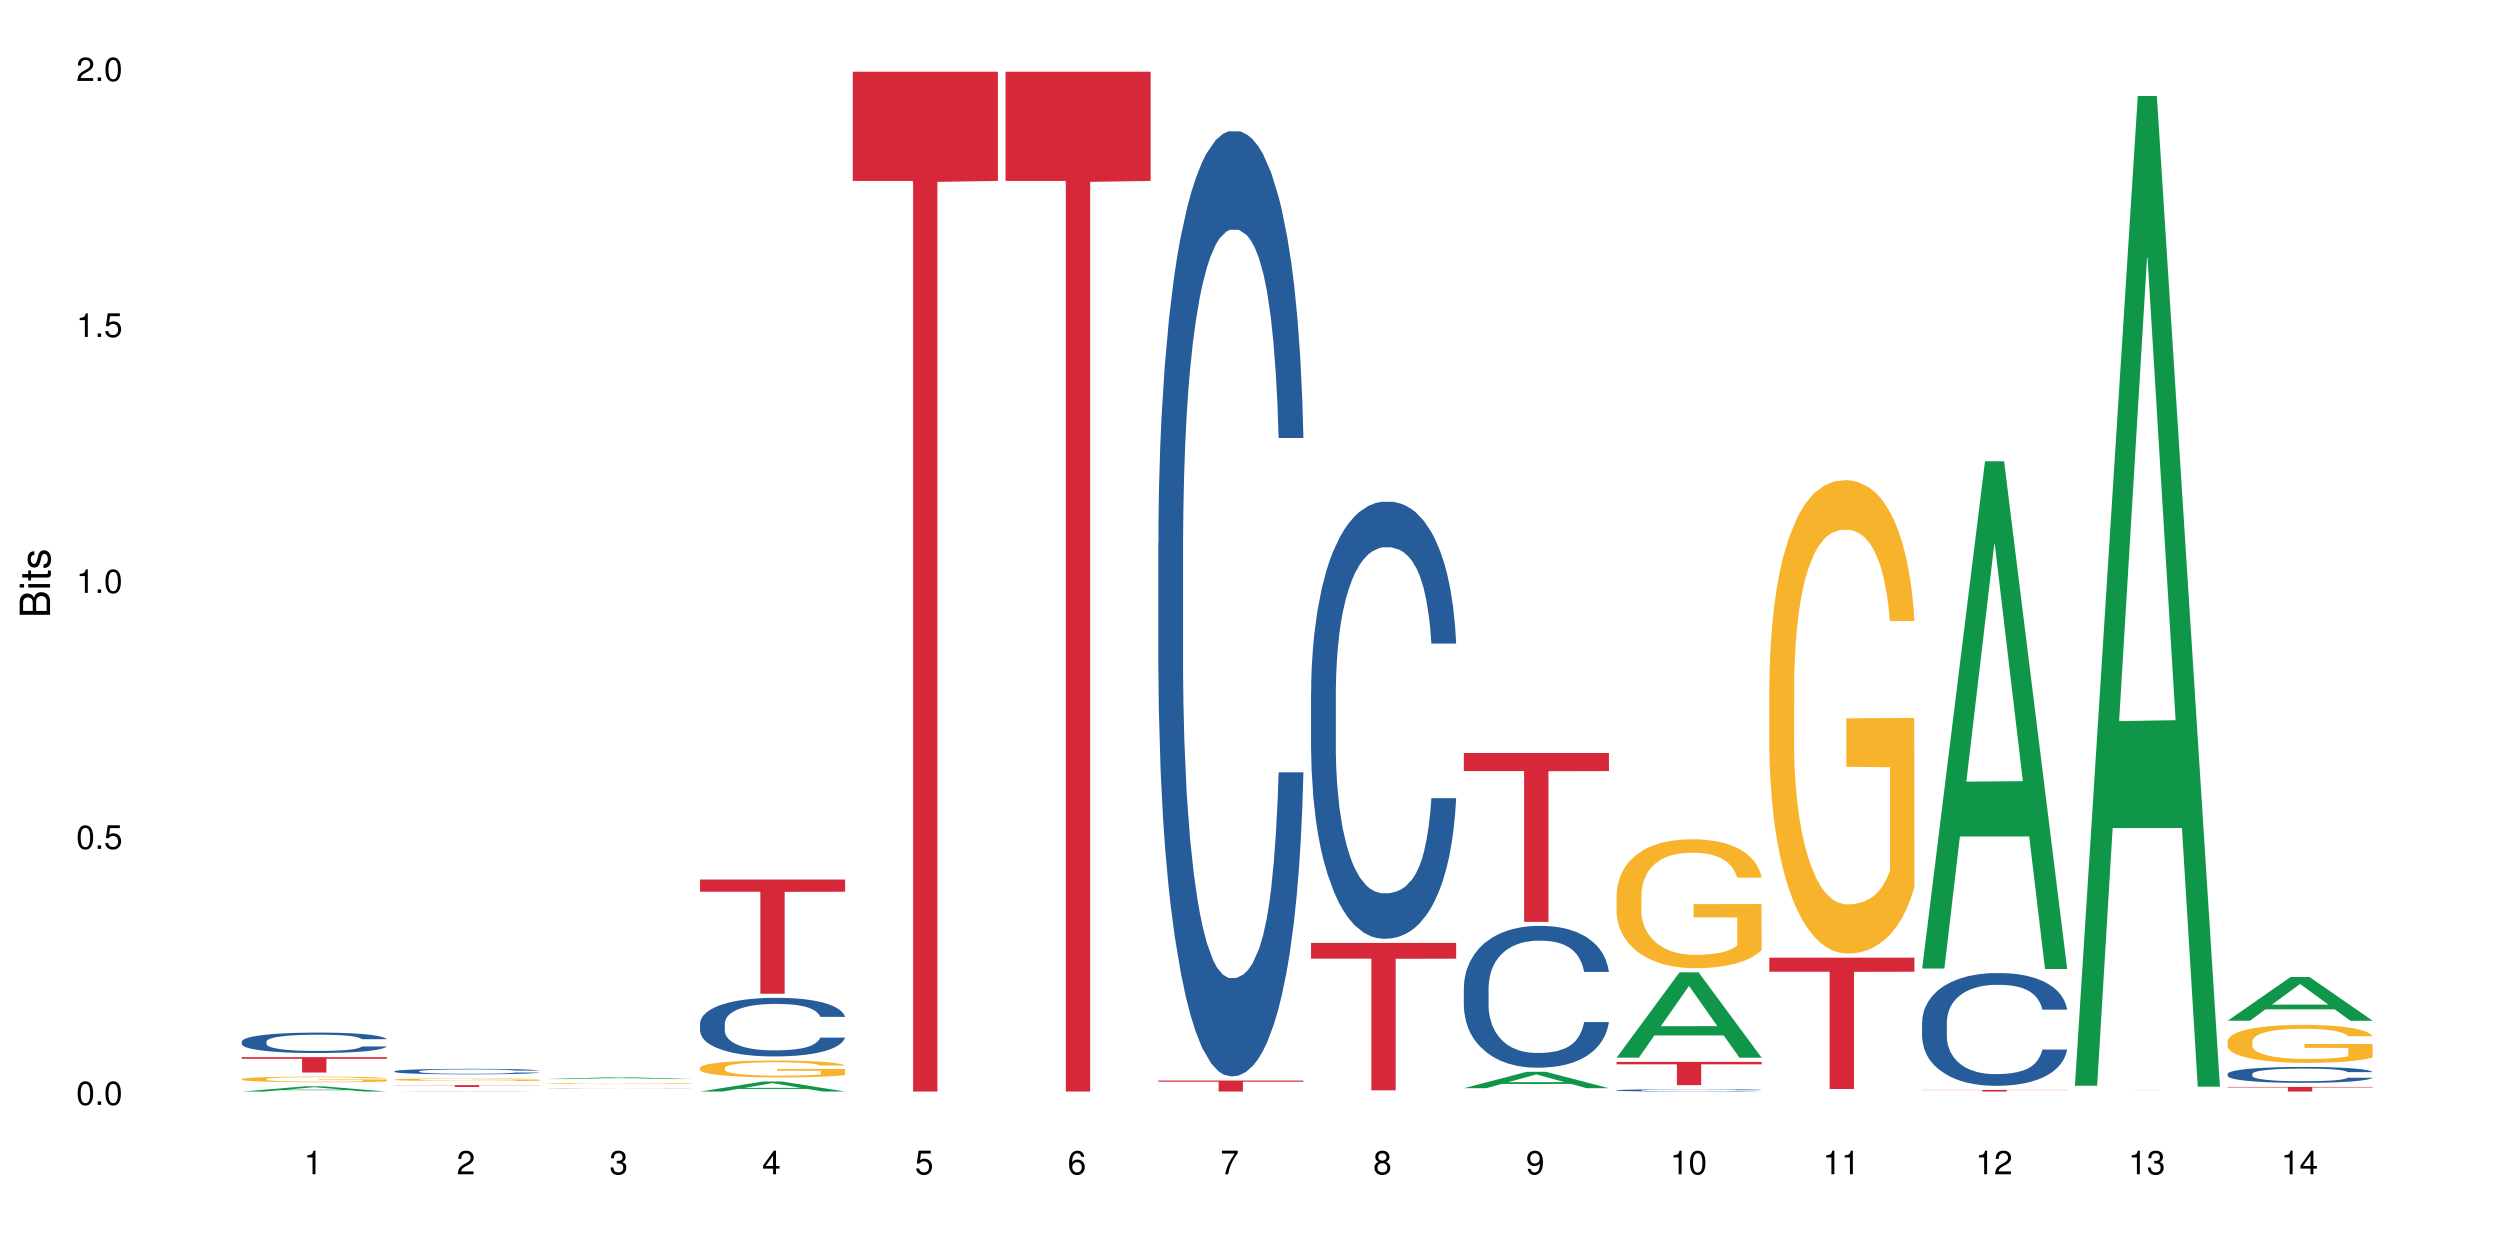 <?xml version="1.0" encoding="UTF-8"?>
<svg xmlns="http://www.w3.org/2000/svg" xmlns:xlink="http://www.w3.org/1999/xlink" width="720pt" height="360pt" viewBox="0 0 720 360" version="1.1">
<defs>
<g>
<symbol overflow="visible" id="glyph0-0">
<path style="stroke:none;" d=""/>
</symbol>
<symbol overflow="visible" id="glyph0-1">
<path style="stroke:none;" d="M 2.641 -6.797 C 2 -6.797 1.422 -6.531 1.078 -6.047 C 0.641 -5.453 0.406 -4.547 0.406 -3.297 C 0.406 -1 1.188 0.219 2.641 0.219 C 4.078 0.219 4.859 -1 4.859 -3.234 C 4.859 -4.562 4.656 -5.438 4.203 -6.047 C 3.844 -6.531 3.281 -6.797 2.641 -6.797 Z M 2.641 -6.047 C 3.547 -6.047 4 -5.125 4 -3.312 C 4 -1.375 3.562 -0.484 2.625 -0.484 C 1.734 -0.484 1.281 -1.422 1.281 -3.281 C 1.281 -5.141 1.734 -6.047 2.641 -6.047 Z M 2.641 -6.047 "/>
</symbol>
<symbol overflow="visible" id="glyph0-2">
<path style="stroke:none;" d="M 1.828 -1 L 0.828 -1 L 0.828 0 L 1.828 0 Z M 1.828 -1 "/>
</symbol>
<symbol overflow="visible" id="glyph0-3">
<path style="stroke:none;" d="M 4.562 -6.797 L 1.062 -6.797 L 0.547 -3.094 L 1.328 -3.094 C 1.719 -3.562 2.047 -3.734 2.578 -3.734 C 3.484 -3.734 4.062 -3.109 4.062 -2.094 C 4.062 -1.125 3.484 -0.531 2.578 -0.531 C 1.828 -0.531 1.375 -0.906 1.188 -1.672 L 0.328 -1.672 C 0.453 -1.109 0.547 -0.844 0.75 -0.594 C 1.125 -0.078 1.828 0.219 2.594 0.219 C 3.969 0.219 4.922 -0.781 4.922 -2.219 C 4.922 -3.562 4.031 -4.484 2.719 -4.484 C 2.25 -4.484 1.859 -4.359 1.469 -4.062 L 1.734 -5.969 L 4.562 -5.969 Z M 4.562 -6.797 "/>
</symbol>
<symbol overflow="visible" id="glyph0-4">
<path style="stroke:none;" d="M 2.484 -4.844 L 2.484 0 L 3.328 0 L 3.328 -6.797 L 2.766 -6.797 C 2.469 -5.75 2.281 -5.609 0.984 -5.453 L 0.984 -4.844 Z M 2.484 -4.844 "/>
</symbol>
<symbol overflow="visible" id="glyph0-5">
<path style="stroke:none;" d="M 4.859 -0.828 L 1.281 -0.828 C 1.359 -1.391 1.672 -1.75 2.5 -2.234 L 3.469 -2.75 C 4.406 -3.266 4.906 -3.969 4.906 -4.812 C 4.906 -5.375 4.672 -5.906 4.266 -6.266 C 3.859 -6.625 3.375 -6.797 2.719 -6.797 C 1.859 -6.797 1.219 -6.5 0.844 -5.922 C 0.609 -5.562 0.5 -5.125 0.484 -4.438 L 1.328 -4.438 C 1.359 -4.906 1.406 -5.188 1.531 -5.406 C 1.75 -5.812 2.188 -6.062 2.703 -6.062 C 3.469 -6.062 4.031 -5.516 4.031 -4.781 C 4.031 -4.25 3.719 -3.797 3.125 -3.438 L 2.234 -2.938 C 0.812 -2.141 0.406 -1.5 0.328 0 L 4.859 0 Z M 4.859 -0.828 "/>
</symbol>
<symbol overflow="visible" id="glyph0-6">
<path style="stroke:none;" d="M 2.125 -3.125 L 2.578 -3.125 C 3.516 -3.125 3.984 -2.703 3.984 -1.891 C 3.984 -1.031 3.469 -0.531 2.578 -0.531 C 1.656 -0.531 1.203 -0.984 1.156 -1.969 L 0.312 -1.969 C 0.344 -1.422 0.438 -1.078 0.609 -0.766 C 0.953 -0.109 1.625 0.219 2.547 0.219 C 3.953 0.219 4.859 -0.609 4.859 -1.906 C 4.859 -2.766 4.516 -3.25 3.703 -3.516 C 4.344 -3.766 4.656 -4.25 4.656 -4.938 C 4.656 -6.109 3.875 -6.797 2.578 -6.797 C 1.203 -6.797 0.484 -6.047 0.453 -4.609 L 1.297 -4.609 C 1.312 -5.016 1.344 -5.25 1.453 -5.453 C 1.641 -5.828 2.062 -6.062 2.594 -6.062 C 3.344 -6.062 3.797 -5.625 3.797 -4.906 C 3.797 -4.422 3.609 -4.141 3.25 -3.984 C 3.016 -3.891 2.719 -3.844 2.125 -3.844 Z M 2.125 -3.125 "/>
</symbol>
<symbol overflow="visible" id="glyph0-7">
<path style="stroke:none;" d="M 3.141 -1.625 L 3.141 0 L 3.984 0 L 3.984 -1.625 L 4.984 -1.625 L 4.984 -2.391 L 3.984 -2.391 L 3.984 -6.797 L 3.359 -6.797 L 0.266 -2.516 L 0.266 -1.625 Z M 3.141 -2.391 L 1 -2.391 L 3.141 -5.359 Z M 3.141 -2.391 "/>
</symbol>
<symbol overflow="visible" id="glyph0-8">
<path style="stroke:none;" d="M 4.781 -5.031 C 4.609 -6.141 3.891 -6.797 2.844 -6.797 C 2.094 -6.797 1.422 -6.438 1.031 -5.828 C 0.609 -5.172 0.406 -4.344 0.406 -3.094 C 0.406 -1.953 0.578 -1.234 0.984 -0.625 C 1.359 -0.078 1.953 0.219 2.703 0.219 C 3.984 0.219 4.922 -0.734 4.922 -2.078 C 4.922 -3.344 4.062 -4.234 2.844 -4.234 C 2.172 -4.234 1.641 -3.969 1.281 -3.469 C 1.281 -5.125 1.828 -6.047 2.797 -6.047 C 3.391 -6.047 3.797 -5.672 3.938 -5.031 Z M 2.734 -3.484 C 3.547 -3.484 4.062 -2.922 4.062 -2 C 4.062 -1.156 3.484 -0.531 2.703 -0.531 C 1.922 -0.531 1.328 -1.188 1.328 -2.047 C 1.328 -2.891 1.906 -3.484 2.734 -3.484 Z M 2.734 -3.484 "/>
</symbol>
<symbol overflow="visible" id="glyph0-9">
<path style="stroke:none;" d="M 4.984 -6.797 L 0.438 -6.797 L 0.438 -5.969 L 4.109 -5.969 C 2.5 -3.656 1.828 -2.234 1.328 0 L 2.219 0 C 2.594 -2.172 3.453 -4.047 4.984 -6.094 Z M 4.984 -6.797 "/>
</symbol>
<symbol overflow="visible" id="glyph0-10">
<path style="stroke:none;" d="M 3.75 -3.578 C 4.453 -4 4.688 -4.344 4.688 -4.984 C 4.688 -6.047 3.844 -6.797 2.641 -6.797 C 1.438 -6.797 0.594 -6.047 0.594 -4.984 C 0.594 -4.359 0.828 -4.016 1.516 -3.578 C 0.734 -3.203 0.359 -2.641 0.359 -1.891 C 0.359 -0.641 1.297 0.219 2.641 0.219 C 3.984 0.219 4.922 -0.641 4.922 -1.875 C 4.922 -2.641 4.531 -3.203 3.75 -3.578 Z M 2.641 -6.047 C 3.359 -6.047 3.812 -5.625 3.812 -4.969 C 3.812 -4.344 3.344 -3.922 2.641 -3.922 C 1.922 -3.922 1.453 -4.344 1.453 -4.984 C 1.453 -5.625 1.922 -6.047 2.641 -6.047 Z M 2.641 -3.203 C 3.484 -3.203 4.062 -2.672 4.062 -1.875 C 4.062 -1.062 3.484 -0.531 2.625 -0.531 C 1.797 -0.531 1.219 -1.078 1.219 -1.875 C 1.219 -2.672 1.797 -3.203 2.641 -3.203 Z M 2.641 -3.203 "/>
</symbol>
<symbol overflow="visible" id="glyph0-11">
<path style="stroke:none;" d="M 0.516 -1.547 C 0.672 -0.438 1.406 0.219 2.438 0.219 C 3.188 0.219 3.859 -0.141 4.266 -0.75 C 4.688 -1.406 4.891 -2.25 4.891 -3.484 C 4.891 -4.625 4.703 -5.359 4.312 -5.953 C 3.938 -6.5 3.344 -6.797 2.594 -6.797 C 1.297 -6.797 0.359 -5.844 0.359 -4.516 C 0.359 -3.25 1.234 -2.344 2.453 -2.344 C 3.094 -2.344 3.562 -2.578 4.016 -3.109 C 4 -1.453 3.469 -0.531 2.5 -0.531 C 1.906 -0.531 1.484 -0.906 1.359 -1.547 Z M 2.578 -6.062 C 3.375 -6.062 3.969 -5.406 3.969 -4.531 C 3.969 -3.688 3.375 -3.094 2.547 -3.094 C 1.734 -3.094 1.234 -3.672 1.234 -4.578 C 1.234 -5.438 1.797 -6.062 2.578 -6.062 Z M 2.578 -6.062 "/>
</symbol>
<symbol overflow="visible" id="glyph1-0">
<path style="stroke:none;" d=""/>
</symbol>
<symbol overflow="visible" id="glyph1-1">
<path style="stroke:none;" d="M 0 -0.953 L 0 -4.891 C 0 -5.719 -0.234 -6.344 -0.734 -6.797 C -1.188 -7.234 -1.812 -7.469 -2.5 -7.469 C -3.547 -7.469 -4.188 -7 -4.625 -5.875 C -4.984 -6.672 -5.641 -7.094 -6.531 -7.094 C -7.156 -7.094 -7.734 -6.859 -8.141 -6.391 C -8.562 -5.938 -8.75 -5.344 -8.75 -4.5 L -8.75 -0.953 Z M -4.984 -2.062 L -7.766 -2.062 L -7.766 -4.219 C -7.766 -4.844 -7.688 -5.203 -7.453 -5.5 C -7.219 -5.812 -6.859 -5.969 -6.375 -5.969 C -5.906 -5.969 -5.531 -5.812 -5.297 -5.5 C -5.062 -5.203 -4.984 -4.844 -4.984 -4.219 Z M -0.984 -2.062 L -4 -2.062 L -4 -4.781 C -4 -5.328 -3.859 -5.688 -3.578 -5.953 C -3.297 -6.219 -2.922 -6.359 -2.484 -6.359 C -2.062 -6.359 -1.688 -6.219 -1.406 -5.953 C -1.109 -5.688 -0.984 -5.328 -0.984 -4.781 Z M -0.984 -2.062 "/>
</symbol>
<symbol overflow="visible" id="glyph1-2">
<path style="stroke:none;" d="M -6.281 -1.797 L -6.281 -0.797 L 0 -0.797 L 0 -1.797 Z M -8.75 -1.797 L -8.75 -0.797 L -7.484 -0.797 L -7.484 -1.797 Z M -8.75 -1.797 "/>
</symbol>
<symbol overflow="visible" id="glyph1-3">
<path style="stroke:none;" d="M -6.281 -3.047 L -6.281 -2.016 L -8.016 -2.016 L -8.016 -1.016 L -6.281 -1.016 L -6.281 -0.172 L -5.469 -0.172 L -5.469 -1.016 L -0.719 -1.016 C -0.078 -1.016 0.281 -1.453 0.281 -2.234 C 0.281 -2.469 0.25 -2.719 0.188 -3.047 L -0.641 -3.047 C -0.609 -2.922 -0.594 -2.766 -0.594 -2.562 C -0.594 -2.141 -0.719 -2.016 -1.156 -2.016 L -5.469 -2.016 L -5.469 -3.047 Z M -6.281 -3.047 "/>
</symbol>
<symbol overflow="visible" id="glyph1-4">
<path style="stroke:none;" d="M -4.531 -5.25 C -5.766 -5.25 -6.469 -4.422 -6.469 -2.969 C -6.469 -1.516 -5.719 -0.562 -4.547 -0.562 C -3.562 -0.562 -3.094 -1.062 -2.734 -2.562 L -2.516 -3.484 C -2.344 -4.188 -2.094 -4.469 -1.625 -4.469 C -1.047 -4.469 -0.641 -3.875 -0.641 -3 C -0.641 -2.453 -0.797 -2 -1.062 -1.75 C -1.25 -1.594 -1.422 -1.531 -1.875 -1.469 L -1.875 -0.406 C -0.422 -0.453 0.281 -1.266 0.281 -2.922 C 0.281 -4.5 -0.5 -5.516 -1.719 -5.516 C -2.656 -5.516 -3.172 -4.984 -3.469 -3.734 L -3.703 -2.766 C -3.891 -1.953 -4.156 -1.609 -4.594 -1.609 C -5.172 -1.609 -5.547 -2.125 -5.547 -2.938 C -5.547 -3.75 -5.203 -4.172 -4.531 -4.203 Z M -4.531 -5.25 "/>
</symbol>
</g>
</defs>
<g id="surface75031">
<rect x="0" y="0" width="720" height="360" style="fill:rgb(100%,100%,100%);fill-opacity:1;stroke:none;"/>
<path style=" stroke:none;fill-rule:nonzero;fill:rgb(6.275%,58.824%,28.235%);fill-opacity:1;" d="M 69.629 314.371 L 69.676 314.367 L 87.758 312.871 L 93.25 312.871 L 111.422 314.371 L 105.039 314.371 L 100.484 313.98 L 80.523 313.98 L 76.059 314.371 L 69.629 314.371 L 82.445 313.816 L 98.652 313.816 L 90.57 313.113 L 90.48 313.113 L 90.391 313.117 L 82.398 313.816 L 82.445 313.816 Z M 69.629 314.371 "/>
<path style=" stroke:none;fill-rule:nonzero;fill:rgb(14.51%,36.078%,60%);fill-opacity:1;" d="M 69.629 299.949 L 69.68 299.941 L 69.68 299.812 L 69.832 299.609 L 70.191 299.352 L 70.547 299.172 L 71.465 298.855 L 72.738 298.551 L 74.062 298.312 L 75.031 298.172 L 75.898 298.066 L 77.887 297.867 L 79.16 297.766 L 80.535 297.672 L 82.219 297.582 L 83.441 297.527 L 86.195 297.441 L 88.234 297.406 L 89.812 297.391 L 93.227 297.391 L 95.266 297.41 L 96.746 297.438 L 98.375 297.48 L 99.75 297.527 L 102.148 297.648 L 104.289 297.797 L 105.258 297.883 L 106.785 298.051 L 107.957 298.211 L 108.773 298.352 L 109.691 298.551 L 110.504 298.793 L 111.117 299.066 L 111.422 299.297 L 104.289 299.297 L 103.93 299.082 L 103.523 298.914 L 102.758 298.695 L 101.992 298.539 L 100.922 298.383 L 99.957 298.281 L 98.629 298.18 L 97.457 298.113 L 96.234 298.066 L 95.062 298.035 L 92.82 298 L 90.219 298 L 89.254 298.012 L 87.266 298.055 L 86.195 298.094 L 84.664 298.168 L 83.594 298.238 L 82.32 298.348 L 81.453 298.438 L 80.383 298.578 L 79.617 298.699 L 78.754 298.879 L 78.242 299.012 L 77.785 299.164 L 77.375 299.34 L 77.07 299.527 L 76.867 299.727 L 76.766 299.922 L 76.766 300.754 L 76.867 300.949 L 77.121 301.172 L 77.785 301.5 L 78.754 301.785 L 79.875 302.012 L 80.945 302.172 L 81.555 302.25 L 82.371 302.336 L 83.645 302.441 L 85.48 302.551 L 86.551 302.594 L 88.184 302.637 L 89.863 302.656 L 92.105 302.656 L 94.094 302.637 L 95.418 302.609 L 96.797 302.566 L 98.68 302.477 L 99.852 302.387 L 100.871 302.285 L 101.637 302.184 L 102.148 302.098 L 102.91 301.93 L 103.523 301.75 L 103.98 301.562 L 104.289 301.379 L 111.422 301.379 L 111.117 301.594 L 110.66 301.801 L 110.199 301.957 L 109.484 302.148 L 108.672 302.312 L 107.5 302.5 L 106.531 302.625 L 105.258 302.758 L 104.082 302.863 L 102.809 302.953 L 100.922 303.062 L 99.699 303.113 L 98.375 303.164 L 96.797 303.207 L 94.809 303.242 L 92.668 303.266 L 90.68 303.27 L 88.539 303.258 L 86.957 303.238 L 84.867 303.191 L 82.27 303.094 L 80.383 302.992 L 78.906 302.887 L 77.633 302.781 L 76.203 302.637 L 74.371 302.398 L 73.25 302.215 L 72.484 302.066 L 71.617 301.855 L 71.004 301.668 L 70.293 301.367 L 69.781 300.984 L 69.629 300.691 Z M 69.629 299.949 "/>
<path style=" stroke:none;fill-rule:nonzero;fill:rgb(96.863%,70.196%,16.863%);fill-opacity:1;" d="M 69.629 310.766 L 69.68 310.762 L 69.68 310.734 L 69.883 310.668 L 70.395 310.574 L 71.055 310.5 L 71.77 310.441 L 72.23 310.41 L 72.992 310.363 L 73.656 310.332 L 75.336 310.266 L 77.477 310.203 L 78.652 310.176 L 79.977 310.152 L 81.863 310.121 L 82.727 310.113 L 85.379 310.09 L 88.387 310.074 L 91.699 310.07 L 93.227 310.07 L 95.316 310.078 L 98.172 310.094 L 99.801 310.109 L 101.078 310.121 L 102.402 310.141 L 104.031 310.172 L 105.562 310.207 L 106.785 310.242 L 108.008 310.289 L 109.027 310.336 L 109.895 310.387 L 110.66 310.449 L 111.117 310.5 L 111.422 310.551 L 104.34 310.551 L 103.93 310.5 L 103.473 310.461 L 102.707 310.41 L 101.941 310.375 L 101.18 310.348 L 99.75 310.309 L 98.527 310.285 L 97 310.266 L 95.52 310.25 L 93.84 310.242 L 92.82 310.238 L 90.117 310.238 L 87.672 310.25 L 86.246 310.262 L 85.227 310.273 L 83.797 310.297 L 82.934 310.312 L 82.422 310.324 L 80.895 310.371 L 79.875 310.414 L 79.312 310.441 L 78.602 310.484 L 78.09 310.527 L 77.531 310.586 L 77.223 310.629 L 76.816 310.73 L 76.766 310.996 L 76.918 311.051 L 77.223 311.113 L 77.633 311.168 L 78.242 311.223 L 78.855 311.266 L 79.926 311.324 L 80.844 311.363 L 81.555 311.387 L 82.934 311.426 L 83.492 311.441 L 84.816 311.469 L 86.195 311.488 L 87.875 311.504 L 89.148 311.516 L 91.188 311.523 L 93.789 311.523 L 96.848 311.512 L 98.781 311.5 L 100.109 311.488 L 100.977 311.48 L 102.047 311.461 L 102.809 311.449 L 103.523 311.43 L 104.391 311.406 L 104.391 311.051 L 91.801 311.051 L 91.801 310.887 L 111.371 310.883 L 111.422 311.461 L 110.352 311.504 L 109.027 311.539 L 107.754 311.57 L 106.43 311.594 L 104.543 311.625 L 103.012 311.641 L 100.668 311.664 L 98.527 311.676 L 96.285 311.684 L 94.297 311.688 L 91.953 311.691 L 89.863 311.688 L 87.621 311.68 L 85.836 311.668 L 84.207 311.652 L 82.574 311.633 L 80.535 311.602 L 79.211 311.578 L 77.836 311.547 L 76.461 311.508 L 75.234 311.469 L 74.422 311.438 L 73.605 311.402 L 72.738 311.355 L 71.922 311.309 L 71.312 311.262 L 70.75 311.211 L 70.344 311.16 L 69.934 311.094 L 69.73 311.039 L 69.629 310.996 Z M 69.629 310.766 "/>
<path style=" stroke:none;fill-rule:nonzero;fill:rgb(83.922%,15.686%,22.353%);fill-opacity:1;" d="M 69.629 304.449 L 111.422 304.449 L 111.422 304.926 L 94.004 304.93 L 94.004 308.891 L 86.996 308.891 L 86.996 304.934 L 86.895 304.926 L 69.629 304.926 Z M 69.629 304.449 "/>
<path style=" stroke:none;fill-rule:nonzero;fill:rgb(6.275%,58.824%,28.235%);fill-opacity:1;" d="M 113.621 314.371 L 113.668 314.371 L 131.75 314.227 L 137.242 314.227 L 155.418 314.371 L 149.031 314.371 L 144.477 314.332 L 124.52 314.332 L 120.051 314.371 L 113.621 314.371 L 126.438 314.316 L 142.645 314.316 L 134.562 314.25 L 134.387 314.25 L 126.395 314.316 L 126.438 314.316 Z M 113.621 314.371 "/>
<path style=" stroke:none;fill-rule:nonzero;fill:rgb(14.51%,36.078%,60%);fill-opacity:1;" d="M 113.621 308.512 L 113.672 308.512 L 113.672 308.477 L 113.828 308.422 L 114.184 308.352 L 114.539 308.305 L 115.457 308.219 L 116.73 308.137 L 118.059 308.074 L 119.023 308.035 L 119.891 308.008 L 121.879 307.953 L 123.152 307.926 L 124.531 307.902 L 126.211 307.875 L 127.434 307.863 L 130.188 307.84 L 132.227 307.828 L 133.805 307.824 L 137.223 307.824 L 139.258 307.828 L 140.738 307.836 L 142.367 307.848 L 143.746 307.863 L 146.141 307.895 L 148.281 307.934 L 149.25 307.957 L 150.777 308.004 L 151.949 308.047 L 152.766 308.082 L 153.684 308.137 L 154.5 308.203 L 155.109 308.277 L 155.418 308.34 L 148.281 308.34 L 147.926 308.281 L 147.516 308.234 L 146.75 308.176 L 145.988 308.133 L 144.918 308.094 L 143.949 308.062 L 142.625 308.035 L 141.453 308.02 L 140.227 308.008 L 139.055 307.996 L 136.812 307.988 L 134.215 307.988 L 133.246 307.992 L 131.258 308.004 L 130.188 308.012 L 128.66 308.035 L 127.59 308.055 L 126.312 308.082 L 125.449 308.105 L 124.379 308.145 L 123.613 308.176 L 122.746 308.227 L 122.234 308.262 L 121.777 308.301 L 121.371 308.352 L 121.062 308.402 L 120.859 308.453 L 120.758 308.508 L 120.758 308.73 L 120.859 308.781 L 121.113 308.844 L 121.777 308.934 L 122.746 309.008 L 123.867 309.07 L 124.938 309.113 L 125.551 309.133 L 126.363 309.156 L 127.641 309.188 L 129.473 309.215 L 130.543 309.227 L 132.176 309.238 L 133.855 309.242 L 136.098 309.242 L 138.086 309.238 L 139.414 309.23 L 140.789 309.219 L 142.676 309.195 L 143.848 309.172 L 144.867 309.145 L 145.629 309.117 L 146.141 309.094 L 146.906 309.047 L 147.516 309 L 147.977 308.949 L 148.281 308.898 L 155.418 308.898 L 155.109 308.957 L 154.652 309.012 L 154.191 309.055 L 153.48 309.105 L 152.664 309.152 L 151.492 309.203 L 150.523 309.234 L 149.25 309.27 L 148.078 309.297 L 146.805 309.324 L 144.918 309.352 L 143.695 309.367 L 142.367 309.379 L 140.789 309.391 L 138.801 309.402 L 136.66 309.406 L 134.672 309.41 L 132.531 309.406 L 130.953 309.398 L 128.863 309.387 L 126.262 309.359 L 124.379 309.332 L 122.898 309.305 L 121.625 309.277 L 120.199 309.238 L 118.363 309.176 L 117.242 309.125 L 116.477 309.086 L 115.609 309.027 L 115 308.977 L 114.285 308.895 L 113.777 308.793 L 113.621 308.715 Z M 113.621 308.512 "/>
<path style=" stroke:none;fill-rule:nonzero;fill:rgb(96.863%,70.196%,16.863%);fill-opacity:1;" d="M 113.621 310.914 L 113.672 310.914 L 113.672 310.898 L 113.879 310.867 L 114.387 310.824 L 115.051 310.789 L 115.762 310.762 L 116.223 310.746 L 116.988 310.727 L 117.648 310.711 L 119.332 310.68 L 121.473 310.652 L 122.645 310.637 L 123.969 310.625 L 125.855 310.613 L 126.723 310.609 L 129.371 310.598 L 132.379 310.59 L 137.223 310.59 L 139.312 310.594 L 142.164 310.598 L 143.797 310.605 L 145.07 310.613 L 146.395 310.621 L 148.027 310.637 L 149.555 310.652 L 150.777 310.668 L 152 310.691 L 153.02 310.711 L 153.887 310.738 L 154.652 310.766 L 155.109 310.789 L 155.418 310.816 L 148.332 310.816 L 147.926 310.789 L 147.465 310.773 L 146.699 310.75 L 145.938 310.73 L 145.172 310.719 L 143.746 310.699 L 142.523 310.691 L 140.992 310.68 L 139.516 310.672 L 137.832 310.668 L 134.113 310.668 L 131.664 310.672 L 130.238 310.68 L 129.219 310.684 L 127.793 310.695 L 126.926 310.703 L 126.414 310.707 L 124.887 310.73 L 123.867 310.75 L 123.305 310.762 L 122.594 310.785 L 122.082 310.801 L 121.523 310.828 L 121.219 310.852 L 120.809 310.898 L 120.758 311.023 L 120.91 311.051 L 121.219 311.078 L 121.625 311.102 L 122.234 311.129 L 122.848 311.148 L 123.918 311.176 L 124.836 311.195 L 125.551 311.207 L 126.926 311.223 L 127.484 311.23 L 128.812 311.242 L 130.188 311.254 L 131.871 311.262 L 133.145 311.266 L 135.184 311.27 L 137.781 311.27 L 140.84 311.266 L 142.777 311.258 L 144.102 311.254 L 144.969 311.25 L 146.039 311.242 L 146.805 311.234 L 147.516 311.227 L 148.383 311.215 L 148.383 311.051 L 135.793 311.047 L 135.793 310.969 L 155.367 310.969 L 155.418 311.242 L 154.348 311.262 L 153.02 311.277 L 151.746 311.293 L 150.422 311.305 L 148.535 311.316 L 147.008 311.324 L 144.664 311.336 L 142.523 311.34 L 140.277 311.344 L 138.293 311.348 L 133.855 311.348 L 131.613 311.344 L 129.832 311.336 L 128.199 311.328 L 126.57 311.32 L 124.531 311.305 L 123.203 311.293 L 121.828 311.281 L 120.453 311.262 L 119.23 311.242 L 118.414 311.23 L 117.598 311.211 L 116.73 311.191 L 115.918 311.168 L 115.305 311.148 L 114.742 311.121 L 114.336 311.098 L 113.93 311.07 L 113.727 311.043 L 113.621 311.023 Z M 113.621 310.914 "/>
<path style=" stroke:none;fill-rule:nonzero;fill:rgb(83.922%,15.686%,22.353%);fill-opacity:1;" d="M 113.621 312.527 L 155.418 312.527 L 155.418 312.582 L 138 312.582 L 138 313.047 L 130.988 313.047 L 130.988 312.586 L 130.887 312.582 L 113.621 312.582 Z M 113.621 312.527 "/>
<path style=" stroke:none;fill-rule:nonzero;fill:rgb(6.275%,58.824%,28.235%);fill-opacity:1;" d="M 157.617 310.766 L 157.66 310.766 L 175.746 310.258 L 181.238 310.258 L 199.41 310.77 L 193.023 310.77 L 188.469 310.637 L 168.512 310.637 L 164.047 310.766 L 157.617 310.766 L 170.43 310.578 L 186.641 310.578 L 178.559 310.344 L 178.469 310.34 L 178.379 310.344 L 170.387 310.578 L 170.43 310.578 Z M 157.617 310.766 "/>
<path style=" stroke:none;fill-rule:nonzero;fill:rgb(14.51%,36.078%,60%);fill-opacity:1;" d="M 157.617 313.43 L 157.668 313.43 L 157.668 313.426 L 157.82 313.426 L 158.176 313.422 L 158.535 313.418 L 159.449 313.414 L 160.727 313.41 L 162.051 313.406 L 163.02 313.406 L 163.887 313.402 L 165.871 313.398 L 168.523 313.398 L 170.207 313.395 L 187.738 313.395 L 190.133 313.398 L 193.242 313.398 L 194.773 313.402 L 195.945 313.406 L 196.758 313.406 L 197.676 313.41 L 198.492 313.414 L 199.105 313.418 L 199.41 313.422 L 192.273 313.422 L 191.918 313.418 L 191.512 313.414 L 190.746 313.41 L 189.98 313.41 L 188.91 313.406 L 186.617 313.406 L 185.445 313.402 L 174.18 313.402 L 172.652 313.406 L 169.441 313.406 L 168.371 313.41 L 167.605 313.41 L 166.738 313.414 L 166.23 313.418 L 165.77 313.418 L 165.363 313.422 L 165.059 313.422 L 164.855 313.426 L 164.75 313.43 L 164.75 313.441 L 164.855 313.441 L 165.109 313.445 L 165.77 313.449 L 166.738 313.453 L 167.859 313.457 L 168.93 313.461 L 170.359 313.461 L 171.633 313.465 L 176.168 313.465 L 177.852 313.469 L 180.094 313.469 L 182.082 313.465 L 187.84 313.465 L 188.859 313.461 L 190.133 313.461 L 190.898 313.457 L 191.512 313.453 L 191.969 313.453 L 192.273 313.449 L 199.41 313.449 L 199.105 313.453 L 198.645 313.453 L 198.188 313.457 L 197.473 313.461 L 196.656 313.461 L 195.484 313.465 L 194.516 313.465 L 193.242 313.469 L 192.07 313.469 L 190.797 313.473 L 186.363 313.473 L 184.781 313.477 L 174.945 313.477 L 172.855 313.473 L 168.371 313.473 L 166.891 313.469 L 165.617 313.469 L 164.191 313.465 L 162.355 313.465 L 161.234 313.461 L 160.469 313.457 L 159.605 313.457 L 158.992 313.453 L 158.277 313.449 L 157.77 313.445 L 157.617 313.441 Z M 157.617 313.43 "/>
<path style=" stroke:none;fill-rule:nonzero;fill:rgb(96.863%,70.196%,16.863%);fill-opacity:1;" d="M 157.617 312.062 L 157.668 312.062 L 157.668 312.055 L 157.871 312.047 L 158.379 312.031 L 159.043 312.02 L 159.758 312.008 L 160.215 312.004 L 160.98 311.996 L 161.641 311.992 L 163.324 311.98 L 165.465 311.969 L 166.637 311.965 L 167.961 311.961 L 169.848 311.957 L 170.715 311.953 L 173.363 311.949 L 183.305 311.949 L 186.156 311.953 L 187.789 311.953 L 189.062 311.957 L 190.387 311.961 L 192.02 311.965 L 193.547 311.969 L 194.773 311.977 L 195.996 311.984 L 197.016 311.992 L 197.879 312 L 198.645 312.012 L 199.105 312.02 L 199.41 312.027 L 192.324 312.027 L 191.918 312.02 L 191.457 312.012 L 190.695 312.004 L 189.93 311.996 L 189.164 311.992 L 187.738 311.988 L 186.516 311.984 L 184.984 311.98 L 183.508 311.977 L 175.66 311.977 L 174.23 311.98 L 173.211 311.98 L 171.785 311.984 L 170.918 311.988 L 170.41 311.988 L 168.879 311.996 L 167.859 312.004 L 167.301 312.008 L 166.586 312.016 L 166.078 312.023 L 165.516 312.031 L 165.211 312.039 L 164.801 312.055 L 164.75 312.102 L 164.906 312.109 L 165.211 312.117 L 165.617 312.129 L 166.23 312.137 L 166.84 312.145 L 167.91 312.152 L 168.828 312.16 L 169.543 312.164 L 170.918 312.172 L 171.48 312.172 L 172.805 312.176 L 174.18 312.18 L 175.863 312.184 L 177.137 312.184 L 179.176 312.188 L 181.773 312.188 L 184.832 312.184 L 186.77 312.184 L 188.094 312.18 L 188.961 312.18 L 190.031 312.176 L 190.797 312.176 L 191.512 312.172 L 192.375 312.168 L 192.375 312.109 L 179.789 312.109 L 179.789 312.082 L 199.359 312.082 L 199.41 312.176 L 198.34 312.184 L 197.016 312.188 L 195.738 312.195 L 194.414 312.199 L 192.527 312.203 L 191 312.207 L 188.656 312.211 L 186.516 312.211 L 184.273 312.215 L 177.852 312.215 L 175.609 312.211 L 173.824 312.211 L 172.191 312.207 L 170.562 312.203 L 168.523 312.199 L 167.199 312.195 L 165.82 312.191 L 164.445 312.184 L 163.223 312.176 L 161.59 312.168 L 160.727 312.16 L 159.91 312.152 L 159.297 312.145 L 158.738 312.137 L 158.328 312.125 L 157.922 312.117 L 157.719 312.105 L 157.617 312.098 Z M 157.617 312.062 "/>
<path style=" stroke:none;fill-rule:nonzero;fill:rgb(6.275%,58.824%,28.235%);fill-opacity:1;" d="M 201.609 314.367 L 201.652 314.363 L 219.738 311.477 L 225.23 311.477 L 243.402 314.371 L 237.02 314.371 L 232.465 313.617 L 212.504 313.617 L 208.039 314.367 L 201.609 314.367 L 214.426 313.305 L 230.633 313.301 L 222.551 311.949 L 222.461 311.945 L 222.371 311.953 L 214.379 313.301 L 214.426 313.305 Z M 201.609 314.367 "/>
<path style=" stroke:none;fill-rule:nonzero;fill:rgb(14.51%,36.078%,60%);fill-opacity:1;" d="M 201.609 294.723 L 201.66 294.707 L 201.66 294.336 L 201.812 293.75 L 202.172 293.012 L 202.527 292.504 L 203.445 291.594 L 204.719 290.715 L 206.043 290.035 L 207.012 289.633 L 207.879 289.324 L 209.867 288.754 L 211.141 288.461 L 212.516 288.199 L 214.199 287.938 L 215.422 287.785 L 218.176 287.539 L 220.211 287.43 L 221.793 287.383 L 225.207 287.383 L 227.246 287.445 L 228.723 287.523 L 230.355 287.645 L 231.73 287.785 L 234.129 288.125 L 236.27 288.555 L 237.234 288.801 L 238.766 289.281 L 239.938 289.742 L 240.754 290.145 L 241.672 290.715 L 242.484 291.406 L 243.098 292.195 L 243.402 292.855 L 236.27 292.855 L 235.91 292.238 L 235.504 291.762 L 234.738 291.129 L 233.973 290.684 L 232.902 290.234 L 231.934 289.941 L 230.609 289.648 L 229.438 289.465 L 228.215 289.324 L 227.043 289.234 L 224.801 289.141 L 222.199 289.141 L 221.23 289.172 L 219.246 289.297 L 218.176 289.402 L 216.645 289.617 L 215.574 289.82 L 214.301 290.129 L 213.434 290.391 L 212.363 290.789 L 211.598 291.145 L 210.734 291.652 L 210.223 292.039 L 209.766 292.473 L 209.355 292.98 L 209.051 293.52 L 208.848 294.09 L 208.746 294.645 L 208.746 297.035 L 208.848 297.59 L 209.102 298.238 L 209.766 299.18 L 210.734 299.996 L 211.855 300.645 L 212.926 301.105 L 213.535 301.324 L 214.352 301.57 L 215.625 301.879 L 217.461 302.188 L 218.531 302.309 L 220.16 302.434 L 221.844 302.496 L 224.086 302.496 L 226.074 302.434 L 227.398 302.355 L 228.777 302.23 L 230.66 301.969 L 231.832 301.723 L 232.852 301.43 L 233.617 301.137 L 234.129 300.891 L 234.891 300.414 L 235.504 299.887 L 235.961 299.348 L 236.27 298.824 L 243.402 298.824 L 243.098 299.441 L 242.641 300.043 L 242.18 300.488 L 241.465 301.031 L 240.652 301.508 L 239.48 302.047 L 238.512 302.402 L 237.234 302.789 L 236.062 303.082 L 234.789 303.344 L 232.902 303.652 L 231.68 303.805 L 230.355 303.945 L 228.777 304.066 L 226.789 304.176 L 224.648 304.238 L 222.66 304.254 L 220.52 304.223 L 218.938 304.16 L 216.848 304.02 L 214.25 303.742 L 212.363 303.449 L 210.887 303.156 L 209.613 302.848 L 208.184 302.434 L 206.348 301.754 L 205.227 301.23 L 204.465 300.797 L 203.598 300.195 L 202.984 299.656 L 202.273 298.793 L 201.762 297.699 L 201.609 296.852 Z M 201.609 294.723 "/>
<path style=" stroke:none;fill-rule:nonzero;fill:rgb(96.863%,70.196%,16.863%);fill-opacity:1;" d="M 201.609 307.516 L 201.66 307.512 L 201.66 307.422 L 201.863 307.223 L 202.375 306.945 L 203.035 306.719 L 203.75 306.543 L 204.207 306.449 L 204.973 306.316 L 205.637 306.219 L 207.316 306.02 L 209.457 305.832 L 210.629 305.75 L 211.957 305.676 L 213.844 305.59 L 214.707 305.559 L 217.359 305.488 L 220.367 305.445 L 223.68 305.434 L 225.207 305.438 L 227.297 305.453 L 230.152 305.504 L 231.781 305.547 L 233.059 305.59 L 234.383 305.648 L 236.012 305.738 L 237.543 305.844 L 238.766 305.953 L 239.988 306.086 L 241.008 306.227 L 241.875 306.383 L 242.641 306.57 L 243.098 306.727 L 243.402 306.879 L 236.32 306.879 L 235.91 306.727 L 235.453 306.605 L 234.688 306.457 L 233.922 306.352 L 233.16 306.266 L 231.73 306.152 L 230.508 306.082 L 228.98 306.02 L 227.5 305.977 L 225.82 305.953 L 224.801 305.941 L 222.098 305.941 L 219.652 305.973 L 218.227 306.008 L 217.207 306.043 L 215.777 306.113 L 214.914 306.164 L 214.402 306.199 L 212.875 306.34 L 211.855 306.461 L 211.293 306.547 L 210.578 306.68 L 210.07 306.801 L 209.508 306.977 L 209.203 307.109 L 208.797 307.414 L 208.746 308.215 L 208.898 308.383 L 209.203 308.562 L 209.613 308.723 L 210.223 308.895 L 210.836 309.023 L 211.906 309.195 L 212.824 309.312 L 213.535 309.387 L 214.914 309.508 L 215.473 309.547 L 216.797 309.625 L 218.176 309.688 L 219.855 309.742 L 221.129 309.77 L 223.168 309.789 L 225.77 309.789 L 228.828 309.766 L 230.762 309.727 L 232.09 309.691 L 232.953 309.66 L 234.023 309.613 L 234.789 309.57 L 235.504 309.52 L 236.371 309.445 L 236.371 308.383 L 223.781 308.379 L 223.781 307.879 L 243.352 307.875 L 243.402 309.613 L 242.332 309.734 L 241.008 309.848 L 239.734 309.938 L 238.41 310.012 L 236.523 310.098 L 234.992 310.152 L 232.648 310.211 L 230.508 310.254 L 228.266 310.281 L 226.277 310.293 L 223.934 310.297 L 221.844 310.289 L 219.602 310.262 L 217.816 310.227 L 216.188 310.184 L 214.555 310.125 L 212.516 310.031 L 211.191 309.957 L 209.816 309.863 L 208.438 309.75 L 207.215 309.629 L 206.402 309.539 L 205.586 309.43 L 204.719 309.297 L 203.902 309.145 L 203.293 309.008 L 202.73 308.852 L 202.324 308.707 L 201.914 308.508 L 201.711 308.348 L 201.609 308.207 Z M 201.609 307.516 "/>
<path style=" stroke:none;fill-rule:nonzero;fill:rgb(83.922%,15.686%,22.353%);fill-opacity:1;" d="M 201.609 253.301 L 243.402 253.301 L 243.402 256.824 L 225.984 256.855 L 225.984 286.203 L 218.977 286.203 L 218.977 256.883 L 218.875 256.824 L 201.609 256.824 Z M 201.609 253.301 "/>
<path style=" stroke:none;fill-rule:nonzero;fill:rgb(83.922%,15.686%,22.353%);fill-opacity:1;" d="M 245.602 20.664 L 287.398 20.664 L 287.398 52.102 L 269.977 52.379 L 269.977 314.371 L 262.969 314.371 L 262.969 52.652 L 262.867 52.102 L 245.602 52.102 Z M 245.602 20.664 "/>
<path style=" stroke:none;fill-rule:nonzero;fill:rgb(83.922%,15.686%,22.353%);fill-opacity:1;" d="M 289.598 20.664 L 331.391 20.664 L 331.391 52.102 L 313.973 52.379 L 313.973 314.371 L 306.965 314.371 L 306.965 52.652 L 306.863 52.102 L 289.598 52.102 Z M 289.598 20.664 "/>
<path style=" stroke:none;fill-rule:nonzero;fill:rgb(14.51%,36.078%,60%);fill-opacity:1;" d="M 333.59 156.254 L 333.641 156.004 L 333.641 150.031 L 333.793 140.578 L 334.148 128.633 L 334.508 120.422 L 335.426 105.742 L 336.699 91.562 L 338.023 80.613 L 338.992 74.145 L 339.859 69.168 L 341.848 59.961 L 343.121 55.234 L 344.496 51.004 L 346.18 46.773 L 347.402 44.285 L 350.152 40.305 L 352.191 38.562 L 353.773 37.816 L 357.188 37.816 L 359.227 38.812 L 360.703 40.055 L 362.336 42.047 L 363.711 44.285 L 366.105 49.762 L 368.246 56.727 L 369.215 60.707 L 370.746 68.422 L 371.918 75.887 L 372.734 82.355 L 373.652 91.562 L 374.465 102.758 L 375.078 115.445 L 375.383 126.145 L 368.246 126.145 L 367.891 116.195 L 367.484 108.48 L 366.719 98.277 L 365.953 91.062 L 364.883 83.848 L 363.914 79.121 L 362.59 74.395 L 361.418 71.406 L 360.195 69.168 L 359.023 67.676 L 356.781 66.184 L 354.18 66.184 L 353.211 66.68 L 351.223 68.672 L 350.152 70.41 L 348.625 73.895 L 347.555 77.129 L 346.281 82.105 L 345.414 86.336 L 344.344 92.805 L 343.578 98.527 L 342.715 106.738 L 342.203 112.961 L 341.746 119.926 L 341.336 128.137 L 341.031 136.844 L 340.828 146.051 L 340.727 155.008 L 340.727 193.574 L 340.828 202.531 L 341.082 212.984 L 341.746 228.16 L 342.715 241.348 L 343.836 251.797 L 344.906 259.262 L 345.516 262.746 L 346.332 266.727 L 347.605 271.703 L 349.441 276.68 L 350.512 278.668 L 352.141 280.66 L 353.824 281.656 L 356.066 281.656 L 358.055 280.66 L 359.379 279.418 L 360.754 277.426 L 362.641 273.195 L 363.812 269.215 L 364.832 264.488 L 365.598 259.762 L 366.105 255.777 L 366.871 248.066 L 367.484 239.605 L 367.941 230.898 L 368.246 222.438 L 375.383 222.438 L 375.078 232.391 L 374.617 242.094 L 374.16 249.309 L 373.445 258.02 L 372.633 265.73 L 371.457 274.441 L 370.492 280.164 L 369.215 286.383 L 368.043 291.109 L 366.77 295.34 L 364.883 300.316 L 363.66 302.805 L 362.336 305.043 L 360.754 307.035 L 358.77 308.777 L 356.629 309.773 L 354.641 310.02 L 352.5 309.523 L 350.918 308.527 L 348.828 306.289 L 346.23 301.809 L 344.344 297.082 L 342.867 292.355 L 341.59 287.379 L 340.164 280.66 L 338.328 269.711 L 337.207 261.254 L 336.445 254.285 L 335.578 244.582 L 334.965 235.875 L 334.254 221.941 L 333.742 204.273 L 333.59 190.59 Z M 333.59 156.254 "/>
<path style=" stroke:none;fill-rule:nonzero;fill:rgb(83.922%,15.686%,22.353%);fill-opacity:1;" d="M 333.59 311.199 L 375.383 311.199 L 375.383 311.539 L 357.965 311.543 L 357.965 314.371 L 350.957 314.371 L 350.957 311.547 L 350.855 311.539 L 333.59 311.539 Z M 333.59 311.199 "/>
<path style=" stroke:none;fill-rule:nonzero;fill:rgb(14.51%,36.078%,60%);fill-opacity:1;" d="M 377.582 199.281 L 377.633 199.164 L 377.633 196.406 L 377.785 192.031 L 378.145 186.512 L 378.5 182.715 L 379.418 175.926 L 380.691 169.371 L 382.016 164.309 L 382.984 161.316 L 383.852 159.016 L 385.84 154.758 L 387.113 152.574 L 388.488 150.617 L 390.172 148.66 L 391.395 147.512 L 394.148 145.672 L 396.188 144.863 L 397.766 144.52 L 401.18 144.52 L 403.219 144.98 L 404.699 145.555 L 406.328 146.477 L 407.703 147.512 L 410.102 150.043 L 412.242 153.262 L 413.211 155.105 L 414.738 158.672 L 415.91 162.121 L 416.727 165.113 L 417.645 169.371 L 418.461 174.547 L 419.07 180.414 L 419.375 185.359 L 412.242 185.359 L 411.883 180.758 L 411.477 177.191 L 410.711 172.477 L 409.949 169.141 L 408.879 165.805 L 407.91 163.617 L 406.582 161.43 L 405.41 160.051 L 404.188 159.016 L 403.016 158.324 L 400.773 157.637 L 398.176 157.637 L 397.207 157.863 L 395.219 158.785 L 394.148 159.59 L 392.617 161.203 L 391.547 162.695 L 390.273 164.996 L 389.406 166.953 L 388.336 169.945 L 387.574 172.59 L 386.707 176.387 L 386.195 179.262 L 385.738 182.484 L 385.332 186.281 L 385.023 190.309 L 384.82 194.562 L 384.719 198.707 L 384.719 216.539 L 384.82 220.68 L 385.074 225.512 L 385.738 232.527 L 386.707 238.625 L 387.828 243.457 L 388.898 246.91 L 389.508 248.52 L 390.324 250.359 L 391.598 252.66 L 393.434 254.961 L 394.504 255.883 L 396.137 256.801 L 397.816 257.262 L 400.059 257.262 L 402.047 256.801 L 403.371 256.227 L 404.75 255.309 L 406.633 253.352 L 407.809 251.512 L 408.828 249.324 L 409.59 247.141 L 410.102 245.297 L 410.863 241.73 L 411.477 237.82 L 411.934 233.793 L 412.242 229.883 L 419.375 229.883 L 419.07 234.484 L 418.613 238.973 L 418.152 242.309 L 417.441 246.332 L 416.625 249.898 L 415.453 253.926 L 414.484 256.574 L 413.211 259.449 L 412.039 261.633 L 410.762 263.59 L 408.879 265.891 L 407.652 267.043 L 406.328 268.078 L 404.75 268.996 L 402.762 269.801 L 400.621 270.262 L 398.633 270.379 L 396.492 270.148 L 394.914 269.688 L 392.824 268.652 L 390.223 266.582 L 388.336 264.395 L 386.859 262.211 L 385.586 259.91 L 384.156 256.801 L 382.324 251.742 L 381.203 247.828 L 380.438 244.609 L 379.57 240.121 L 378.961 236.094 L 378.246 229.652 L 377.734 221.484 L 377.582 215.156 Z M 377.582 199.281 "/>
<path style=" stroke:none;fill-rule:nonzero;fill:rgb(83.922%,15.686%,22.353%);fill-opacity:1;" d="M 377.582 271.559 L 419.375 271.559 L 419.375 276.102 L 401.957 276.141 L 401.957 314.012 L 394.949 314.012 L 394.949 276.184 L 394.848 276.102 L 377.582 276.102 Z M 377.582 271.559 "/>
<path style=" stroke:none;fill-rule:nonzero;fill:rgb(6.275%,58.824%,28.235%);fill-opacity:1;" d="M 421.578 313.406 L 421.621 313.398 L 439.703 308.68 L 445.195 308.68 L 463.371 313.41 L 456.984 313.41 L 452.43 312.176 L 432.473 312.176 L 428.008 313.406 L 421.578 313.406 L 434.391 311.664 L 450.602 311.66 L 442.52 309.453 L 442.43 309.449 L 442.34 309.461 L 434.348 311.66 L 434.391 311.664 Z M 421.578 313.406 "/>
<path style=" stroke:none;fill-rule:nonzero;fill:rgb(14.51%,36.078%,60%);fill-opacity:1;" d="M 421.578 284.438 L 421.629 284.398 L 421.629 283.504 L 421.781 282.086 L 422.137 280.293 L 422.492 279.062 L 423.41 276.859 L 424.684 274.734 L 426.012 273.09 L 426.98 272.121 L 427.844 271.375 L 429.832 269.992 L 431.105 269.285 L 432.484 268.648 L 434.164 268.016 L 435.391 267.641 L 438.141 267.043 L 440.18 266.785 L 441.758 266.672 L 445.176 266.672 L 447.215 266.82 L 448.691 267.008 L 450.324 267.305 L 451.699 267.641 L 454.094 268.461 L 456.234 269.508 L 457.203 270.105 L 458.73 271.262 L 459.906 272.383 L 460.719 273.352 L 461.637 274.734 L 462.453 276.414 L 463.062 278.316 L 463.371 279.922 L 456.234 279.922 L 455.879 278.426 L 455.469 277.27 L 454.707 275.742 L 453.941 274.656 L 452.871 273.574 L 451.902 272.867 L 450.578 272.156 L 449.406 271.711 L 448.184 271.375 L 447.008 271.148 L 444.766 270.926 L 442.168 270.926 L 441.199 271 L 439.211 271.301 L 438.141 271.559 L 436.613 272.082 L 435.543 272.566 L 434.266 273.316 L 433.402 273.949 L 432.332 274.918 L 431.566 275.777 L 430.699 277.008 L 430.191 277.941 L 429.73 278.988 L 429.324 280.219 L 429.02 281.523 L 428.812 282.906 L 428.711 284.25 L 428.711 290.035 L 428.812 291.379 L 429.07 292.945 L 429.73 295.223 L 430.699 297.199 L 431.82 298.77 L 432.891 299.887 L 433.504 300.41 L 434.32 301.008 L 435.594 301.754 L 437.426 302.5 L 438.496 302.797 L 440.129 303.098 L 441.812 303.246 L 444.055 303.246 L 446.043 303.098 L 447.367 302.91 L 448.742 302.613 L 450.629 301.977 L 451.801 301.379 L 452.82 300.672 L 453.586 299.961 L 454.094 299.363 L 454.859 298.207 L 455.469 296.938 L 455.93 295.633 L 456.234 294.363 L 463.371 294.363 L 463.062 295.855 L 462.605 297.312 L 462.148 298.395 L 461.434 299.699 L 460.617 300.859 L 459.445 302.164 L 458.477 303.023 L 457.203 303.957 L 456.031 304.664 L 454.758 305.301 L 452.871 306.047 L 451.648 306.418 L 450.324 306.754 L 448.742 307.055 L 446.754 307.312 L 444.613 307.465 L 442.625 307.5 L 440.484 307.426 L 438.906 307.277 L 436.816 306.941 L 434.215 306.27 L 432.332 305.559 L 430.852 304.852 L 429.578 304.105 L 428.152 303.098 L 426.316 301.453 L 425.195 300.188 L 424.43 299.141 L 423.562 297.684 L 422.953 296.379 L 422.238 294.289 L 421.73 291.641 L 421.578 289.586 Z M 421.578 284.438 "/>
<path style=" stroke:none;fill-rule:nonzero;fill:rgb(83.922%,15.686%,22.353%);fill-opacity:1;" d="M 421.578 216.863 L 463.371 216.863 L 463.371 222.07 L 445.953 222.117 L 445.953 265.492 L 438.945 265.492 L 438.945 222.16 L 438.844 222.07 L 421.578 222.07 Z M 421.578 216.863 "/>
<path style=" stroke:none;fill-rule:nonzero;fill:rgb(6.275%,58.824%,28.235%);fill-opacity:1;" d="M 465.57 304.605 L 465.613 304.582 L 483.699 280.027 L 489.191 280.027 L 507.363 304.629 L 500.977 304.629 L 496.426 298.207 L 476.465 298.207 L 472 304.605 L 465.57 304.605 L 478.383 295.551 L 494.594 295.527 L 486.512 284.047 L 486.422 284.023 L 486.332 284.094 L 478.34 295.527 L 478.383 295.551 Z M 465.57 304.605 "/>
<path style=" stroke:none;fill-rule:nonzero;fill:rgb(14.51%,36.078%,60%);fill-opacity:1;" d="M 465.57 313.992 L 465.621 313.992 L 465.621 313.977 L 465.773 313.953 L 466.129 313.922 L 466.488 313.902 L 467.406 313.867 L 468.68 313.832 L 470.004 313.805 L 470.973 313.789 L 471.84 313.777 L 473.828 313.754 L 475.102 313.742 L 476.477 313.73 L 478.16 313.723 L 479.383 313.715 L 482.133 313.707 L 484.172 313.703 L 485.754 313.699 L 489.168 313.699 L 491.207 313.703 L 492.684 313.703 L 494.316 313.711 L 495.691 313.715 L 498.086 313.73 L 500.227 313.746 L 501.195 313.758 L 502.727 313.773 L 503.898 313.793 L 504.715 313.809 L 505.629 313.832 L 506.445 313.859 L 507.059 313.891 L 507.363 313.918 L 500.227 313.918 L 499.871 313.895 L 499.465 313.875 L 498.699 313.848 L 497.934 313.832 L 496.863 313.812 L 495.895 313.801 L 494.57 313.789 L 493.398 313.781 L 492.176 313.777 L 491.004 313.773 L 488.762 313.77 L 485.191 313.77 L 483.203 313.777 L 482.133 313.781 L 480.605 313.789 L 479.535 313.797 L 478.262 313.809 L 477.395 313.82 L 476.324 313.836 L 475.559 313.848 L 474.691 313.871 L 474.184 313.887 L 473.727 313.902 L 473.316 313.922 L 473.012 313.945 L 472.809 313.965 L 472.707 313.988 L 472.707 314.082 L 472.809 314.105 L 473.062 314.133 L 473.727 314.168 L 474.691 314.203 L 475.812 314.227 L 476.883 314.246 L 477.496 314.254 L 478.312 314.266 L 479.586 314.277 L 481.422 314.289 L 482.492 314.293 L 484.121 314.297 L 485.805 314.301 L 488.047 314.301 L 490.035 314.297 L 491.359 314.297 L 492.734 314.289 L 494.621 314.281 L 495.793 314.27 L 496.812 314.258 L 497.578 314.246 L 498.086 314.238 L 498.852 314.219 L 499.465 314.195 L 499.922 314.176 L 500.227 314.156 L 507.363 314.156 L 507.059 314.18 L 506.598 314.203 L 506.141 314.223 L 505.426 314.242 L 504.609 314.262 L 503.438 314.281 L 502.469 314.297 L 501.195 314.312 L 500.023 314.324 L 498.75 314.336 L 496.863 314.348 L 495.641 314.352 L 494.316 314.359 L 492.734 314.363 L 490.746 314.367 L 488.605 314.371 L 484.48 314.371 L 482.898 314.367 L 480.809 314.363 L 478.211 314.352 L 476.324 314.34 L 474.848 314.328 L 473.57 314.316 L 472.145 314.297 L 470.309 314.27 L 469.188 314.25 L 468.426 314.234 L 467.559 314.211 L 466.945 314.188 L 466.23 314.152 L 465.723 314.109 L 465.57 314.078 Z M 465.57 313.992 "/>
<path style=" stroke:none;fill-rule:nonzero;fill:rgb(96.863%,70.196%,16.863%);fill-opacity:1;" d="M 465.57 257.613 L 465.621 257.578 L 465.621 256.902 L 465.824 255.375 L 466.336 253.27 L 466.996 251.543 L 467.711 250.184 L 468.168 249.473 L 468.934 248.453 L 469.598 247.707 L 471.277 246.18 L 473.418 244.758 L 474.59 244.145 L 475.918 243.57 L 477.801 242.926 L 478.668 242.688 L 481.32 242.145 L 484.324 241.805 L 487.641 241.703 L 489.168 241.738 L 491.258 241.875 L 494.113 242.246 L 495.742 242.586 L 497.016 242.926 L 498.344 243.367 L 499.973 244.043 L 501.504 244.859 L 502.727 245.672 L 503.949 246.691 L 504.969 247.777 L 505.836 248.965 L 506.598 250.387 L 507.059 251.574 L 507.363 252.762 L 500.277 252.762 L 499.871 251.574 L 499.414 250.66 L 498.648 249.539 L 497.883 248.727 L 497.117 248.082 L 495.691 247.199 L 494.469 246.656 L 492.941 246.18 L 491.461 245.875 L 489.781 245.672 L 488.762 245.605 L 486.059 245.605 L 483.613 245.844 L 482.184 246.113 L 481.164 246.387 L 479.738 246.895 L 478.871 247.301 L 478.363 247.574 L 476.832 248.625 L 475.812 249.574 L 475.254 250.219 L 474.539 251.234 L 474.031 252.152 L 473.469 253.508 L 473.164 254.527 L 472.758 256.832 L 472.707 262.938 L 472.859 264.227 L 473.164 265.617 L 473.57 266.84 L 474.184 268.129 L 474.797 269.113 L 475.867 270.438 L 476.781 271.316 L 477.496 271.895 L 478.871 272.809 L 479.434 273.117 L 480.758 273.727 L 482.133 274.199 L 483.816 274.609 L 485.09 274.812 L 487.129 274.98 L 489.73 274.98 L 492.785 274.777 L 494.723 274.508 L 496.047 274.234 L 496.914 273.996 L 497.984 273.625 L 498.75 273.285 L 499.465 272.91 L 500.328 272.336 L 500.328 264.227 L 487.742 264.195 L 487.742 260.395 L 507.312 260.359 L 507.363 273.625 L 506.293 274.539 L 504.969 275.422 L 503.695 276.102 L 502.367 276.676 L 500.484 277.32 L 498.953 277.73 L 496.609 278.203 L 494.469 278.508 L 492.227 278.711 L 490.238 278.812 L 487.895 278.848 L 485.805 278.781 L 483.562 278.578 L 481.777 278.305 L 480.148 277.965 L 478.516 277.527 L 476.477 276.812 L 475.152 276.238 L 473.777 275.523 L 472.398 274.676 L 471.176 273.762 L 470.359 273.047 L 469.547 272.234 L 468.68 271.215 L 467.863 270.062 L 467.25 269.012 L 466.691 267.824 L 466.285 266.703 L 465.875 265.18 L 465.672 263.957 L 465.57 262.906 Z M 465.57 257.613 "/>
<path style=" stroke:none;fill-rule:nonzero;fill:rgb(83.922%,15.686%,22.353%);fill-opacity:1;" d="M 465.57 305.809 L 507.363 305.809 L 507.363 306.527 L 489.945 306.535 L 489.945 312.52 L 482.938 312.52 L 482.938 306.539 L 482.836 306.527 L 465.57 306.527 Z M 465.57 305.809 "/>
<path style=" stroke:none;fill-rule:nonzero;fill:rgb(96.863%,70.196%,16.863%);fill-opacity:1;" d="M 509.562 196.676 L 509.613 196.551 L 509.613 194.062 L 509.816 188.457 L 510.328 180.738 L 510.992 174.387 L 511.703 169.406 L 512.164 166.789 L 512.926 163.055 L 513.59 160.312 L 515.273 154.711 L 517.414 149.48 L 518.586 147.238 L 519.91 145.121 L 521.797 142.754 L 522.66 141.883 L 525.312 139.891 L 528.32 138.645 L 531.633 138.273 L 533.16 138.395 L 535.25 138.895 L 538.105 140.266 L 539.734 141.508 L 541.012 142.754 L 542.336 144.375 L 543.965 146.863 L 545.496 149.852 L 546.719 152.844 L 547.941 156.578 L 548.961 160.562 L 549.828 164.922 L 550.594 170.152 L 551.051 174.512 L 551.355 178.867 L 544.273 178.867 L 543.863 174.512 L 543.406 171.148 L 542.641 167.039 L 541.875 164.051 L 541.113 161.684 L 539.684 158.445 L 538.461 156.453 L 536.934 154.711 L 535.453 153.59 L 533.773 152.844 L 532.754 152.594 L 530.051 152.594 L 527.605 153.465 L 526.18 154.461 L 525.16 155.457 L 523.73 157.324 L 522.867 158.82 L 522.355 159.816 L 520.828 163.676 L 519.809 167.164 L 519.246 169.527 L 518.535 173.266 L 518.023 176.629 L 517.465 181.609 L 517.156 185.344 L 516.75 193.812 L 516.699 216.227 L 516.852 220.961 L 517.156 226.066 L 517.566 230.551 L 518.176 235.281 L 518.789 238.891 L 519.859 243.75 L 520.777 246.988 L 521.488 249.105 L 522.867 252.465 L 523.426 253.586 L 524.75 255.828 L 526.129 257.57 L 527.809 259.066 L 529.082 259.812 L 531.121 260.438 L 533.723 260.438 L 536.781 259.688 L 538.719 258.691 L 540.043 257.695 L 540.91 256.824 L 541.98 255.453 L 542.742 254.211 L 543.457 252.84 L 544.324 250.723 L 544.324 220.961 L 531.734 220.836 L 531.734 206.887 L 551.305 206.762 L 551.355 255.453 L 550.285 258.816 L 548.961 262.055 L 547.688 264.547 L 546.363 266.664 L 544.477 269.027 L 542.945 270.523 L 540.602 272.266 L 538.461 273.387 L 536.219 274.133 L 534.23 274.508 L 531.887 274.633 L 529.797 274.383 L 527.555 273.637 L 525.77 272.641 L 524.141 271.395 L 522.508 269.777 L 520.469 267.16 L 519.145 265.043 L 517.77 262.43 L 516.395 259.316 L 515.168 255.953 L 514.355 253.34 L 513.539 250.348 L 512.672 246.613 L 511.855 242.379 L 511.246 238.52 L 510.684 234.16 L 510.277 230.051 L 509.867 224.445 L 509.664 219.965 L 509.562 216.102 Z M 509.562 196.676 "/>
<path style=" stroke:none;fill-rule:nonzero;fill:rgb(83.922%,15.686%,22.353%);fill-opacity:1;" d="M 509.562 275.812 L 551.355 275.812 L 551.355 279.859 L 533.938 279.895 L 533.938 313.629 L 526.93 313.629 L 526.93 279.93 L 526.828 279.859 L 509.562 279.859 Z M 509.562 275.812 "/>
<path style=" stroke:none;fill-rule:nonzero;fill:rgb(6.275%,58.824%,28.235%);fill-opacity:1;" d="M 553.555 278.938 L 553.602 278.801 L 571.684 132.836 L 577.176 132.836 L 595.352 279.074 L 588.965 279.074 L 584.41 240.902 L 564.453 240.902 L 559.988 278.938 L 553.555 278.938 L 566.371 225.109 L 582.578 224.973 L 574.5 156.727 L 574.41 156.59 L 574.32 157.004 L 566.328 224.973 L 566.371 225.109 Z M 553.555 278.938 "/>
<path style=" stroke:none;fill-rule:nonzero;fill:rgb(14.51%,36.078%,60%);fill-opacity:1;" d="M 553.555 294.379 L 553.609 294.348 L 553.609 293.637 L 553.762 292.508 L 554.117 291.086 L 554.473 290.105 L 555.391 288.355 L 556.664 286.664 L 557.992 285.359 L 558.961 284.586 L 559.824 283.992 L 561.812 282.895 L 563.086 282.332 L 564.465 281.828 L 566.145 281.32 L 567.367 281.023 L 570.121 280.551 L 572.16 280.344 L 573.738 280.254 L 577.156 280.254 L 579.195 280.371 L 580.672 280.52 L 582.301 280.758 L 583.68 281.023 L 586.074 281.68 L 588.215 282.508 L 589.184 282.984 L 590.711 283.902 L 591.883 284.793 L 592.699 285.566 L 593.617 286.664 L 594.434 288 L 595.043 289.512 L 595.352 290.789 L 588.215 290.789 L 587.859 289.602 L 587.449 288.68 L 586.688 287.465 L 585.922 286.605 L 584.852 285.742 L 583.883 285.18 L 582.559 284.617 L 581.387 284.258 L 580.16 283.992 L 578.988 283.816 L 576.746 283.637 L 574.148 283.637 L 573.18 283.695 L 571.191 283.934 L 570.121 284.141 L 568.594 284.555 L 567.523 284.941 L 566.246 285.535 L 565.383 286.039 L 564.312 286.812 L 563.547 287.496 L 562.68 288.473 L 562.172 289.215 L 561.711 290.047 L 561.305 291.027 L 560.996 292.062 L 560.793 293.16 L 560.691 294.23 L 560.691 298.828 L 560.793 299.898 L 561.051 301.145 L 561.711 302.953 L 562.68 304.527 L 563.801 305.773 L 564.871 306.664 L 565.484 307.078 L 566.297 307.555 L 567.574 308.148 L 569.406 308.742 L 570.477 308.977 L 572.109 309.215 L 573.789 309.336 L 576.035 309.336 L 578.02 309.215 L 579.348 309.066 L 580.723 308.828 L 582.609 308.324 L 583.781 307.852 L 584.801 307.285 L 585.562 306.723 L 586.074 306.25 L 586.84 305.328 L 587.449 304.32 L 587.91 303.281 L 588.215 302.273 L 595.352 302.273 L 595.043 303.457 L 594.586 304.617 L 594.129 305.477 L 593.414 306.516 L 592.598 307.434 L 591.426 308.473 L 590.457 309.156 L 589.184 309.898 L 588.012 310.461 L 586.738 310.965 L 584.852 311.559 L 583.629 311.855 L 582.301 312.125 L 580.723 312.359 L 578.734 312.57 L 576.594 312.688 L 574.605 312.719 L 572.465 312.656 L 570.887 312.539 L 568.797 312.273 L 566.195 311.738 L 564.312 311.176 L 562.832 310.609 L 561.559 310.016 L 560.133 309.215 L 558.297 307.91 L 557.176 306.902 L 556.41 306.07 L 555.543 304.914 L 554.934 303.875 L 554.219 302.211 L 553.711 300.105 L 553.555 298.473 Z M 553.555 294.379 "/>
<path style=" stroke:none;fill-rule:nonzero;fill:rgb(83.922%,15.686%,22.353%);fill-opacity:1;" d="M 553.555 313.898 L 595.352 313.898 L 595.352 313.949 L 577.934 313.949 L 577.934 314.371 L 570.926 314.371 L 570.926 313.949 L 553.555 313.949 Z M 553.555 313.898 "/>
<path style=" stroke:none;fill-rule:nonzero;fill:rgb(6.275%,58.824%,28.235%);fill-opacity:1;" d="M 597.551 312.699 L 597.594 312.434 L 615.68 27.641 L 621.172 27.641 L 639.344 312.969 L 632.957 312.969 L 628.402 238.488 L 608.445 238.488 L 603.98 312.699 L 597.551 312.699 L 610.363 207.68 L 626.574 207.41 L 618.492 74.258 L 618.402 73.988 L 618.312 74.793 L 610.32 207.41 L 610.363 207.68 Z M 597.551 312.699 "/>
<path style=" stroke:none;fill-rule:nonzero;fill:rgb(83.922%,15.686%,22.353%);fill-opacity:1;" d="M 597.551 314.148 L 639.344 314.148 L 621.926 314.148 L 621.926 314.172 L 614.918 314.172 L 614.918 314.148 Z M 597.551 314.148 "/>
<path style=" stroke:none;fill-rule:nonzero;fill:rgb(6.275%,58.824%,28.235%);fill-opacity:1;" d="M 641.543 293.977 L 641.59 293.965 L 659.672 281.383 L 665.164 281.383 L 683.336 293.988 L 676.953 293.988 L 672.398 290.695 L 652.438 290.695 L 647.973 293.977 L 641.543 293.977 L 654.359 289.336 L 670.566 289.324 L 662.484 283.441 L 662.395 283.43 L 662.305 283.465 L 654.312 289.324 L 654.359 289.336 Z M 641.543 293.977 "/>
<path style=" stroke:none;fill-rule:nonzero;fill:rgb(14.51%,36.078%,60%);fill-opacity:1;" d="M 641.543 309.277 L 641.594 309.273 L 641.594 309.172 L 641.746 309.012 L 642.105 308.812 L 642.461 308.676 L 643.379 308.426 L 644.652 308.188 L 645.977 308.004 L 646.945 307.895 L 647.812 307.812 L 649.801 307.656 L 651.074 307.578 L 652.449 307.508 L 654.133 307.438 L 655.355 307.395 L 658.109 307.328 L 660.148 307.297 L 661.727 307.285 L 665.141 307.285 L 667.18 307.301 L 668.66 307.324 L 670.289 307.355 L 671.664 307.395 L 674.062 307.484 L 676.203 307.602 L 677.168 307.668 L 678.699 307.801 L 679.871 307.926 L 680.688 308.035 L 681.605 308.188 L 682.418 308.375 L 683.031 308.59 L 683.336 308.77 L 676.203 308.77 L 675.844 308.602 L 675.438 308.473 L 674.672 308.301 L 673.906 308.18 L 672.836 308.059 L 671.871 307.98 L 670.543 307.898 L 669.371 307.852 L 668.148 307.812 L 666.977 307.785 L 664.734 307.762 L 662.133 307.762 L 661.164 307.77 L 659.18 307.805 L 658.109 307.832 L 656.578 307.891 L 655.508 307.945 L 654.234 308.031 L 653.367 308.102 L 652.297 308.211 L 651.531 308.305 L 650.668 308.445 L 650.156 308.547 L 649.699 308.664 L 649.289 308.805 L 648.984 308.949 L 648.781 309.105 L 648.68 309.254 L 648.68 309.902 L 648.781 310.055 L 649.035 310.23 L 649.699 310.484 L 650.668 310.707 L 651.789 310.883 L 652.859 311.008 L 653.469 311.066 L 654.285 311.133 L 655.559 311.219 L 657.395 311.301 L 658.465 311.336 L 660.094 311.367 L 661.777 311.383 L 664.02 311.383 L 666.008 311.367 L 667.332 311.348 L 668.711 311.312 L 670.594 311.242 L 671.766 311.176 L 672.785 311.098 L 673.551 311.016 L 674.062 310.949 L 674.824 310.82 L 675.438 310.676 L 675.895 310.531 L 676.203 310.391 L 683.336 310.391 L 683.031 310.555 L 682.574 310.719 L 682.113 310.84 L 681.398 310.988 L 680.586 311.117 L 679.414 311.262 L 678.445 311.359 L 677.168 311.465 L 675.996 311.543 L 674.723 311.613 L 672.836 311.699 L 671.613 311.738 L 670.289 311.777 L 668.711 311.812 L 666.723 311.84 L 664.582 311.855 L 662.594 311.863 L 660.453 311.852 L 658.871 311.836 L 656.781 311.797 L 654.184 311.723 L 652.297 311.645 L 650.82 311.562 L 649.547 311.48 L 648.117 311.367 L 646.285 311.184 L 645.16 311.043 L 644.398 310.926 L 643.531 310.762 L 642.918 310.613 L 642.207 310.379 L 641.695 310.082 L 641.543 309.852 Z M 641.543 309.277 "/>
<path style=" stroke:none;fill-rule:nonzero;fill:rgb(96.863%,70.196%,16.863%);fill-opacity:1;" d="M 641.543 299.852 L 641.594 299.844 L 641.594 299.641 L 641.797 299.191 L 642.309 298.574 L 642.969 298.062 L 643.684 297.664 L 644.145 297.453 L 644.906 297.156 L 645.57 296.934 L 647.25 296.484 L 649.391 296.066 L 650.566 295.887 L 651.891 295.715 L 653.777 295.527 L 654.641 295.457 L 657.293 295.297 L 660.301 295.195 L 663.613 295.168 L 665.141 295.176 L 667.23 295.215 L 670.086 295.328 L 671.715 295.426 L 672.992 295.527 L 674.316 295.656 L 675.945 295.855 L 677.477 296.098 L 678.699 296.336 L 679.922 296.637 L 680.941 296.953 L 681.809 297.305 L 682.574 297.723 L 683.031 298.074 L 683.336 298.422 L 676.254 298.422 L 675.844 298.074 L 675.387 297.805 L 674.621 297.473 L 673.855 297.234 L 673.094 297.043 L 671.664 296.785 L 670.441 296.625 L 668.914 296.484 L 667.434 296.395 L 665.754 296.336 L 664.734 296.316 L 662.031 296.316 L 659.586 296.387 L 658.16 296.465 L 657.141 296.547 L 655.711 296.695 L 654.848 296.816 L 654.336 296.895 L 652.809 297.203 L 651.789 297.484 L 651.227 297.676 L 650.516 297.973 L 650.004 298.242 L 649.441 298.645 L 649.137 298.941 L 648.73 299.621 L 648.68 301.422 L 648.832 301.801 L 649.137 302.211 L 649.547 302.57 L 650.156 302.949 L 650.77 303.238 L 651.84 303.629 L 652.758 303.887 L 653.469 304.059 L 654.848 304.328 L 655.406 304.418 L 656.73 304.598 L 658.109 304.738 L 659.789 304.855 L 661.062 304.918 L 663.102 304.965 L 665.703 304.965 L 668.762 304.906 L 670.695 304.828 L 672.023 304.746 L 672.887 304.676 L 673.957 304.566 L 674.723 304.469 L 675.438 304.355 L 676.305 304.188 L 676.305 301.801 L 663.715 301.789 L 663.715 300.672 L 683.285 300.66 L 683.336 304.566 L 682.266 304.836 L 680.941 305.098 L 679.668 305.297 L 678.344 305.465 L 676.457 305.656 L 674.926 305.777 L 672.582 305.914 L 670.441 306.004 L 668.199 306.066 L 666.211 306.094 L 663.867 306.105 L 661.777 306.086 L 659.535 306.027 L 657.75 305.945 L 656.121 305.848 L 654.488 305.715 L 652.449 305.508 L 651.125 305.336 L 649.75 305.125 L 648.371 304.875 L 647.148 304.605 L 646.336 304.398 L 645.52 304.156 L 644.652 303.859 L 643.836 303.52 L 643.227 303.207 L 642.664 302.859 L 642.258 302.527 L 641.848 302.078 L 641.645 301.719 L 641.543 301.41 Z M 641.543 299.852 "/>
<path style=" stroke:none;fill-rule:nonzero;fill:rgb(83.922%,15.686%,22.353%);fill-opacity:1;" d="M 641.543 313.039 L 683.336 313.039 L 683.336 313.184 L 665.918 313.184 L 665.918 314.371 L 658.91 314.371 L 658.91 313.188 L 658.809 313.184 L 641.543 313.184 Z M 641.543 313.039 "/>
<g style="fill:rgb(0%,0%,0%);fill-opacity:1;">
  <use xlink:href="#glyph0-1" x="21.957" y="318.198"/>
  <use xlink:href="#glyph0-2" x="27.291" y="318.198"/>
  <use xlink:href="#glyph0-1" x="29.958" y="318.198"/>
</g>
<g style="fill:rgb(0%,0%,0%);fill-opacity:1;">
  <use xlink:href="#glyph0-1" x="21.957" y="244.476"/>
  <use xlink:href="#glyph0-2" x="27.291" y="244.476"/>
  <use xlink:href="#glyph0-3" x="29.958" y="244.476"/>
</g>
<g style="fill:rgb(0%,0%,0%);fill-opacity:1;">
  <use xlink:href="#glyph0-4" x="21.957" y="170.753"/>
  <use xlink:href="#glyph0-2" x="27.291" y="170.753"/>
  <use xlink:href="#glyph0-1" x="29.958" y="170.753"/>
</g>
<g style="fill:rgb(0%,0%,0%);fill-opacity:1;">
  <use xlink:href="#glyph0-4" x="21.957" y="97.034"/>
  <use xlink:href="#glyph0-2" x="27.291" y="97.034"/>
  <use xlink:href="#glyph0-3" x="29.958" y="97.034"/>
</g>
<g style="fill:rgb(0%,0%,0%);fill-opacity:1;">
  <use xlink:href="#glyph0-5" x="21.957" y="23.312"/>
  <use xlink:href="#glyph0-2" x="27.291" y="23.312"/>
  <use xlink:href="#glyph0-1" x="29.958" y="23.312"/>
</g>
<g style="fill:rgb(0%,0%,0%);fill-opacity:1;">
  <use xlink:href="#glyph0-4" x="87.527" y="338.19"/>
</g>
<g style="fill:rgb(0%,0%,0%);fill-opacity:1;">
  <use xlink:href="#glyph0-5" x="131.52" y="338.19"/>
</g>
<g style="fill:rgb(0%,0%,0%);fill-opacity:1;">
  <use xlink:href="#glyph0-6" x="175.512" y="338.19"/>
</g>
<g style="fill:rgb(0%,0%,0%);fill-opacity:1;">
  <use xlink:href="#glyph0-7" x="219.508" y="338.19"/>
</g>
<g style="fill:rgb(0%,0%,0%);fill-opacity:1;">
  <use xlink:href="#glyph0-3" x="263.5" y="338.19"/>
</g>
<g style="fill:rgb(0%,0%,0%);fill-opacity:1;">
  <use xlink:href="#glyph0-8" x="307.492" y="338.19"/>
</g>
<g style="fill:rgb(0%,0%,0%);fill-opacity:1;">
  <use xlink:href="#glyph0-9" x="351.488" y="338.19"/>
</g>
<g style="fill:rgb(0%,0%,0%);fill-opacity:1;">
  <use xlink:href="#glyph0-10" x="395.48" y="338.19"/>
</g>
<g style="fill:rgb(0%,0%,0%);fill-opacity:1;">
  <use xlink:href="#glyph0-11" x="439.473" y="338.19"/>
</g>
<g style="fill:rgb(0%,0%,0%);fill-opacity:1;">
  <use xlink:href="#glyph0-4" x="480.965" y="338.19"/>
  <use xlink:href="#glyph0-1" x="486.299" y="338.19"/>
</g>
<g style="fill:rgb(0%,0%,0%);fill-opacity:1;">
  <use xlink:href="#glyph0-4" x="524.961" y="338.19"/>
  <use xlink:href="#glyph0-4" x="530.295" y="338.19"/>
</g>
<g style="fill:rgb(0%,0%,0%);fill-opacity:1;">
  <use xlink:href="#glyph0-4" x="568.953" y="338.19"/>
  <use xlink:href="#glyph0-5" x="574.287" y="338.19"/>
</g>
<g style="fill:rgb(0%,0%,0%);fill-opacity:1;">
  <use xlink:href="#glyph0-4" x="612.945" y="338.19"/>
  <use xlink:href="#glyph0-6" x="618.279" y="338.19"/>
</g>
<g style="fill:rgb(0%,0%,0%);fill-opacity:1;">
  <use xlink:href="#glyph0-4" x="656.941" y="338.19"/>
  <use xlink:href="#glyph0-7" x="662.275" y="338.19"/>
</g>
<g style="fill:rgb(0%,0%,0%);fill-opacity:1;">
  <use xlink:href="#glyph1-1" x="14.412" y="178.016"/>
  <use xlink:href="#glyph1-2" x="14.412" y="170.012"/>
  <use xlink:href="#glyph1-3" x="14.412" y="167.348"/>
  <use xlink:href="#glyph1-4" x="14.412" y="164.012"/>
</g>
</g>
</svg>
